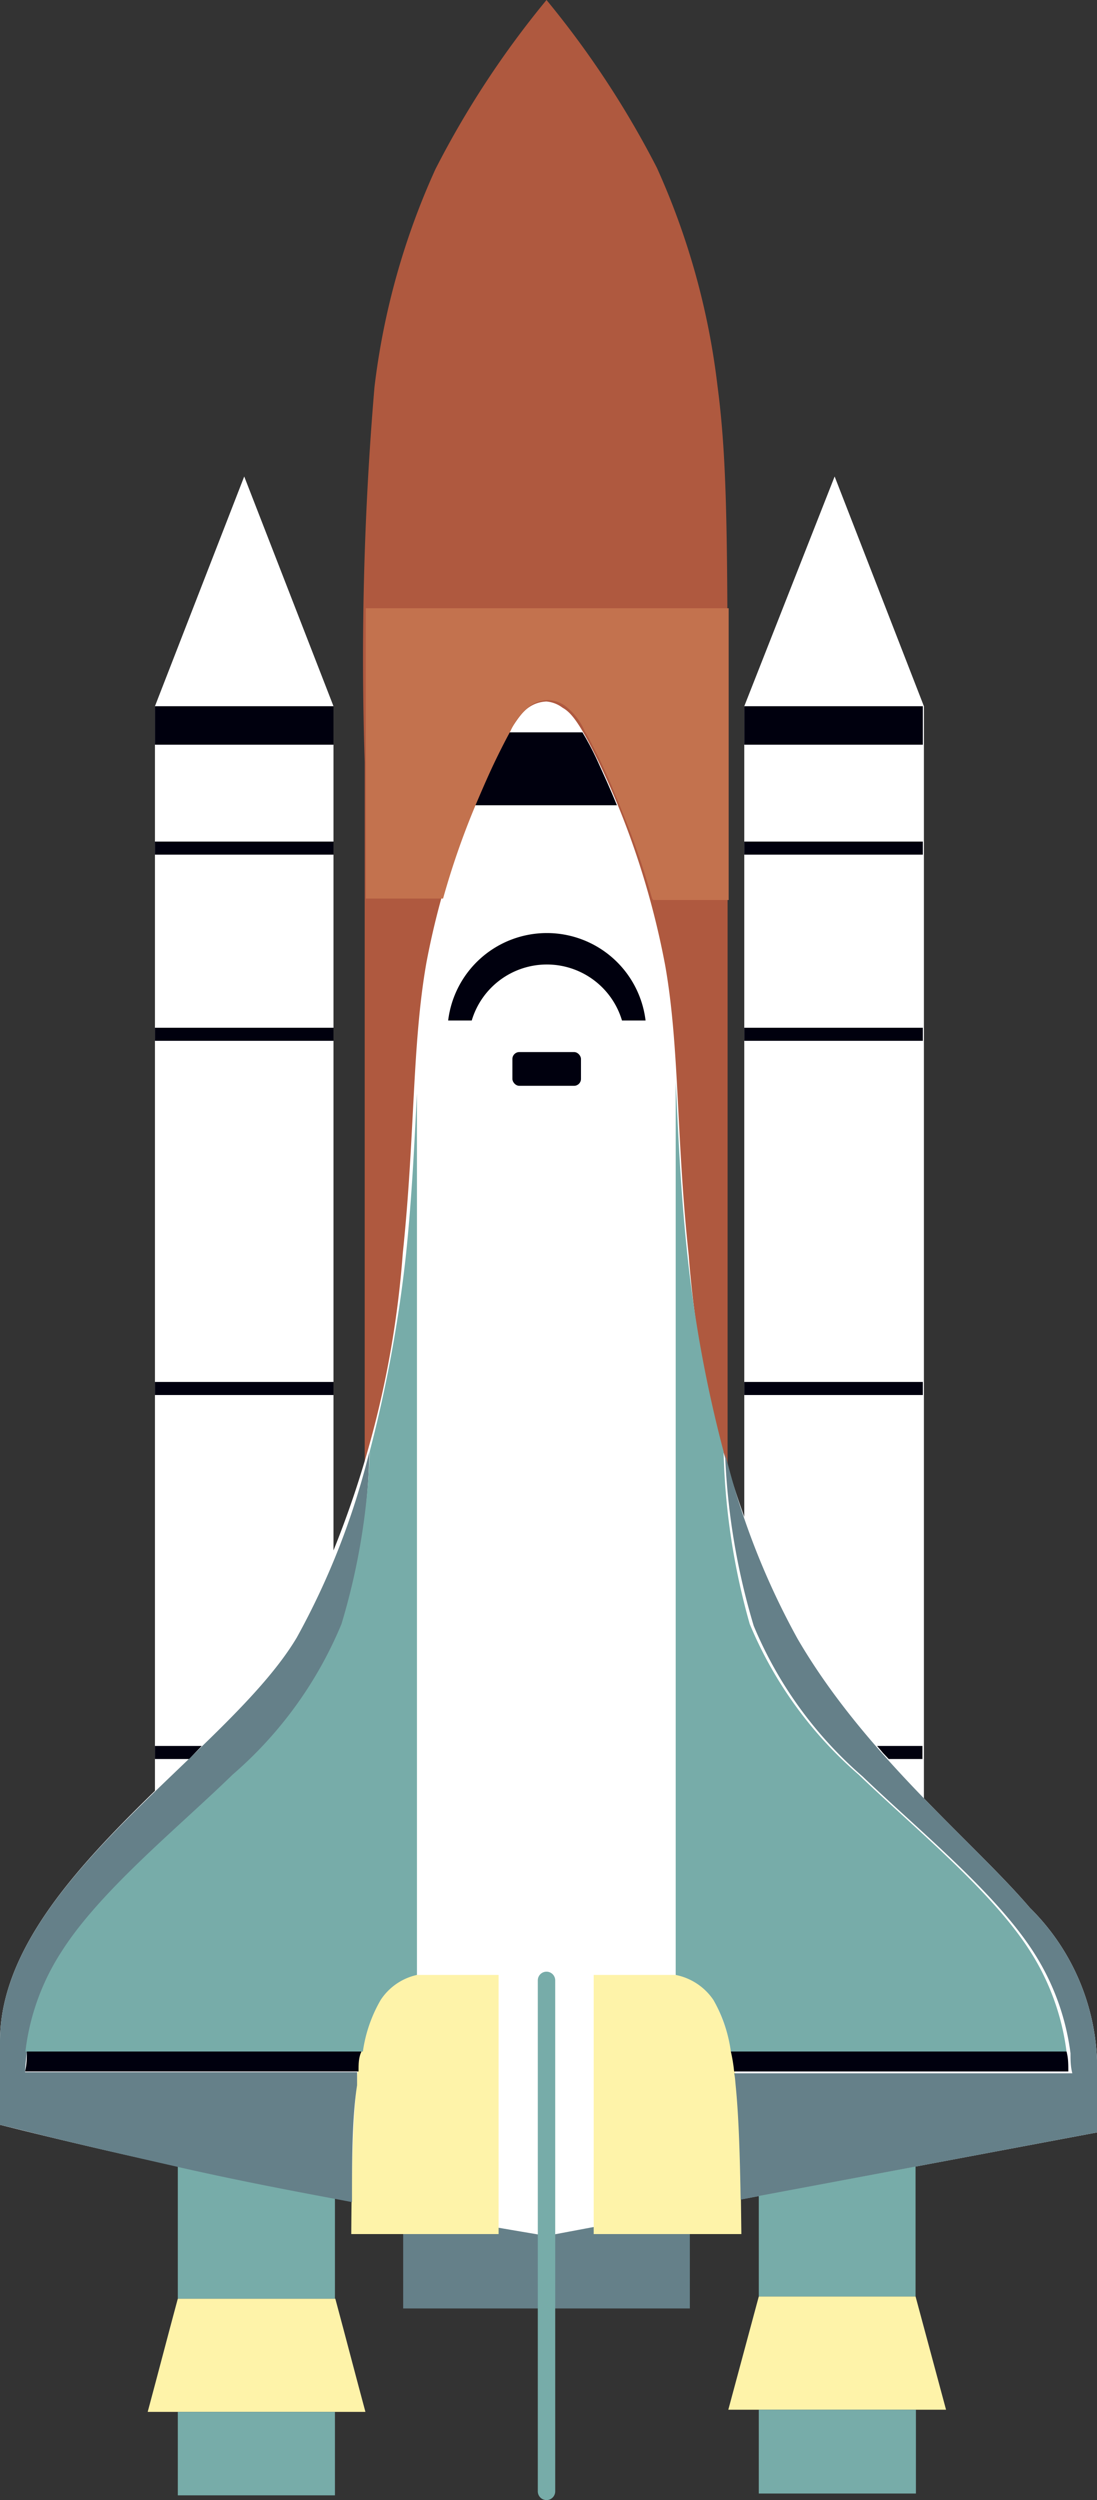 <svg xmlns="http://www.w3.org/2000/svg" viewBox="0 0 30.23 68.89"><rect x="0" y="0" width="30.23" height="68.89" fill="#333333" stroke="none"/><defs><style>.cls-1,.cls-9{fill:#658089;}.cls-2{fill:#fff;}.cls-10,.cls-2,.cls-4,.cls-5,.cls-6,.cls-7,.cls-9{fill-rule:evenodd;}.cls-3,.cls-4{fill:#00000e;}.cls-5{fill:#af593f;}.cls-6,.cls-8{fill:#77aca9;}.cls-7{fill:#fef3a9;}.cls-10{fill:#c3724e;}</style></defs><title>Rocket</title><g id="Layer_2" data-name="Layer 2"><g id="_11" data-name="11"><rect class="cls-1" x="11.11" y="61.06" width="7.9" height="2.55"/><path class="cls-2" d="M23,13.13l2.46,6.33V53.07H20.51V19.46Z"/><rect class="cls-3" x="20.51" y="19.46" width="4.92" height="1.06"/><rect class="cls-3" x="20.51" y="28.32" width="4.92" height="0.36"/><rect class="cls-3" x="20.51" y="23.19" width="4.92" height="0.36"/><rect class="cls-3" x="20.51" y="38.08" width="4.92" height="0.36"/><polygon class="cls-4" points="24.49 48.47 24.33 48.3 24.17 48.11 25.42 48.11 25.42 48.47 24.49 48.47"/><path class="cls-2" d="M6.73,13.13,4.27,19.46V53.07H9.19V19.46Z"/><path class="cls-5" d="M15.06,0A25.7,25.7,0,0,0,12,4.66a20.31,20.31,0,0,0-1.68,6A88.51,88.51,0,0,0,10.05,21V47.17h10V21c0-6.09,0-8.26-.28-10.38a20.31,20.31,0,0,0-1.67-6A25.74,25.74,0,0,0,15.06,0Z"/><path class="cls-2" d="M15.06,19.33a.91.91,0,0,0-.47.15c-.18.12-.4.34-1,1.5a21.91,21.91,0,0,0-1.84,5.55c-.4,2.28-.31,4.75-.65,8a27.29,27.29,0,0,1-3,10.56C6.28,48.32,0,51.89,0,56.25v2.3c5.05,1.27,9.92,2.2,15.06,3.06l15.17-2.85v-2a6.22,6.22,0,0,0-1.85-4.19c-1.57-1.84-4.53-4.2-6.4-7.41a27.29,27.29,0,0,1-3-10.56c-.35-3.27-.25-5.74-.65-8A22.74,22.74,0,0,0,16.5,21c-.56-1.16-.79-1.38-1-1.5A.86.86,0,0,0,15.06,19.33Z"/><path class="cls-6" d="M15.06,54.33h0a.24.24,0,0,1,.24.24V68.65a.24.24,0,0,1-.24.24h0a.24.24,0,0,1-.24-.24V54.57A.24.24,0,0,1,15.06,54.33Z"/><path class="cls-7" d="M4.9,63.34c-.27,1-.55,2.08-.83,3.12h6c-.27-1-.55-2.08-.83-3.12Z"/><path class="cls-4" d="M13.09,22.19H17c-.19-.47-.38-.88-.53-1.21s-.3-.6-.42-.8H14c-.11.2-.24.46-.41.8S13.29,21.72,13.09,22.19Z"/><path class="cls-4" d="M12.35,28.12H13a2.16,2.16,0,0,1,4.14,0h.65A2.74,2.74,0,0,0,12.35,28.12Z"/><rect class="cls-3" x="14.12" y="28.99" width="1.89" height="0.93" rx="0.19"/><path class="cls-6" d="M9.23,60.57C7.78,60.3,6.34,60,4.9,59.69v3.65H9.23Z"/><rect class="cls-8" x="4.9" y="66.46" width="4.33" height="2.3"/><path class="cls-7" d="M11.44,54.42a1.61,1.61,0,0,0-1,.69,5.55,5.55,0,0,0-.61,2.33c-.12,1.13-.14,2.63-.15,4.12h4.06V54.42Z"/><path class="cls-7" d="M18.67,54.42a1.64,1.64,0,0,1,1,.69,5.55,5.55,0,0,1,.61,2.33c.12,1.13.13,2.63.15,4.12H16.36V54.42Z"/><path class="cls-4" d="M20.14,56.53a4.21,4.21,0,0,1,.09.55h9.21c0-.19,0-.37-.05-.55Z"/><path class="cls-4" d="M9.88,57.08c0-.2,0-.38.08-.55H.74c0,.18,0,.36-.05.55Z"/><path class="cls-9" d="M20.27,57.44c.09.89.12,2,.14,3.17l9.82-1.85v-2a6.22,6.22,0,0,0-1.85-4.19c-1.57-1.84-4.53-4.2-6.4-7.41a20.9,20.9,0,0,1-2-5.12,19,19,0,0,0,.79,4.76,11.16,11.16,0,0,0,3,4.15c1.53,1.47,3.67,3.2,4.73,4.87a6.72,6.72,0,0,1,1,2.76c0,.18,0,.36.05.55H20.23C20.25,57.2,20.26,57.32,20.27,57.44Z"/><path class="cls-9" d="M.74,56.53a6.44,6.44,0,0,1,1-2.76c1.06-1.67,3.2-3.4,4.72-4.87a11.09,11.09,0,0,0,3-4.15A18.51,18.51,0,0,0,10.18,40a20.88,20.88,0,0,1-2,5.12C6.28,48.32,0,51.89,0,56.25v2.3l.66.16c1.42.36,2.84.68,4.24,1s2.88.61,4.33.88l.47.09c0-1.18,0-2.32.14-3.22,0-.12,0-.24,0-.36H.69C.7,56.89.72,56.71.74,56.53Z"/><path class="cls-6" d="M1.7,53.77a6.44,6.44,0,0,0-1,2.76H10a3.91,3.91,0,0,1,.49-1.42,1.61,1.61,0,0,1,1-.69V30.13c-.07,1.32-.13,2.77-.3,4.42a37.61,37.61,0,0,1-1,5.44,18.51,18.51,0,0,1-.78,4.76,11.09,11.09,0,0,1-3,4.15C4.9,50.37,2.76,52.1,1.7,53.77Z"/><path class="cls-6" d="M19.66,55.11a3.93,3.93,0,0,1,.48,1.42h9.25a6.72,6.72,0,0,0-1-2.76c-1.06-1.67-3.2-3.4-4.73-4.87a11.16,11.16,0,0,1-3-4.15A19,19,0,0,1,19.94,40a36.21,36.21,0,0,1-1-5.44c-.19-1.79-.25-3.34-.32-4.75V54.42A1.64,1.64,0,0,1,19.66,55.11Z"/><path class="cls-7" d="M25.23,63.28l.84,3.12h-6l.84-3.12Z"/><polygon class="cls-6" points="20.91 60.51 25.23 59.7 25.23 63.28 20.91 63.28 20.91 60.51"/><rect class="cls-3" x="4.27" y="19.46" width="4.92" height="1.06"/><rect class="cls-3" x="4.27" y="28.32" width="4.92" height="0.36"/><rect class="cls-3" x="4.27" y="23.19" width="4.92" height="0.36"/><rect class="cls-3" x="4.27" y="38.08" width="4.92" height="0.36"/><path class="cls-4" d="M5.21,48.47l.35-.36H4.27v.36Z"/><path class="cls-10" d="M18,24.8h2.08V21c0-1.69,0-3.08,0-4.24h-10v8h2.13a21.76,21.76,0,0,1,.91-2.61c.2-.47.38-.88.54-1.21s.3-.6.41-.8a1.83,1.83,0,0,1,.55-.7.91.91,0,0,1,.47-.15.86.86,0,0,1,.47.15,1.74,1.74,0,0,1,.55.7c.12.2.25.46.42.8s.34.74.53,1.21.3.74.45,1.16.32.94.46,1.45Z"/><rect class="cls-8" x="20.91" y="66.4" width="4.33" height="2.31"/></g></g></svg>